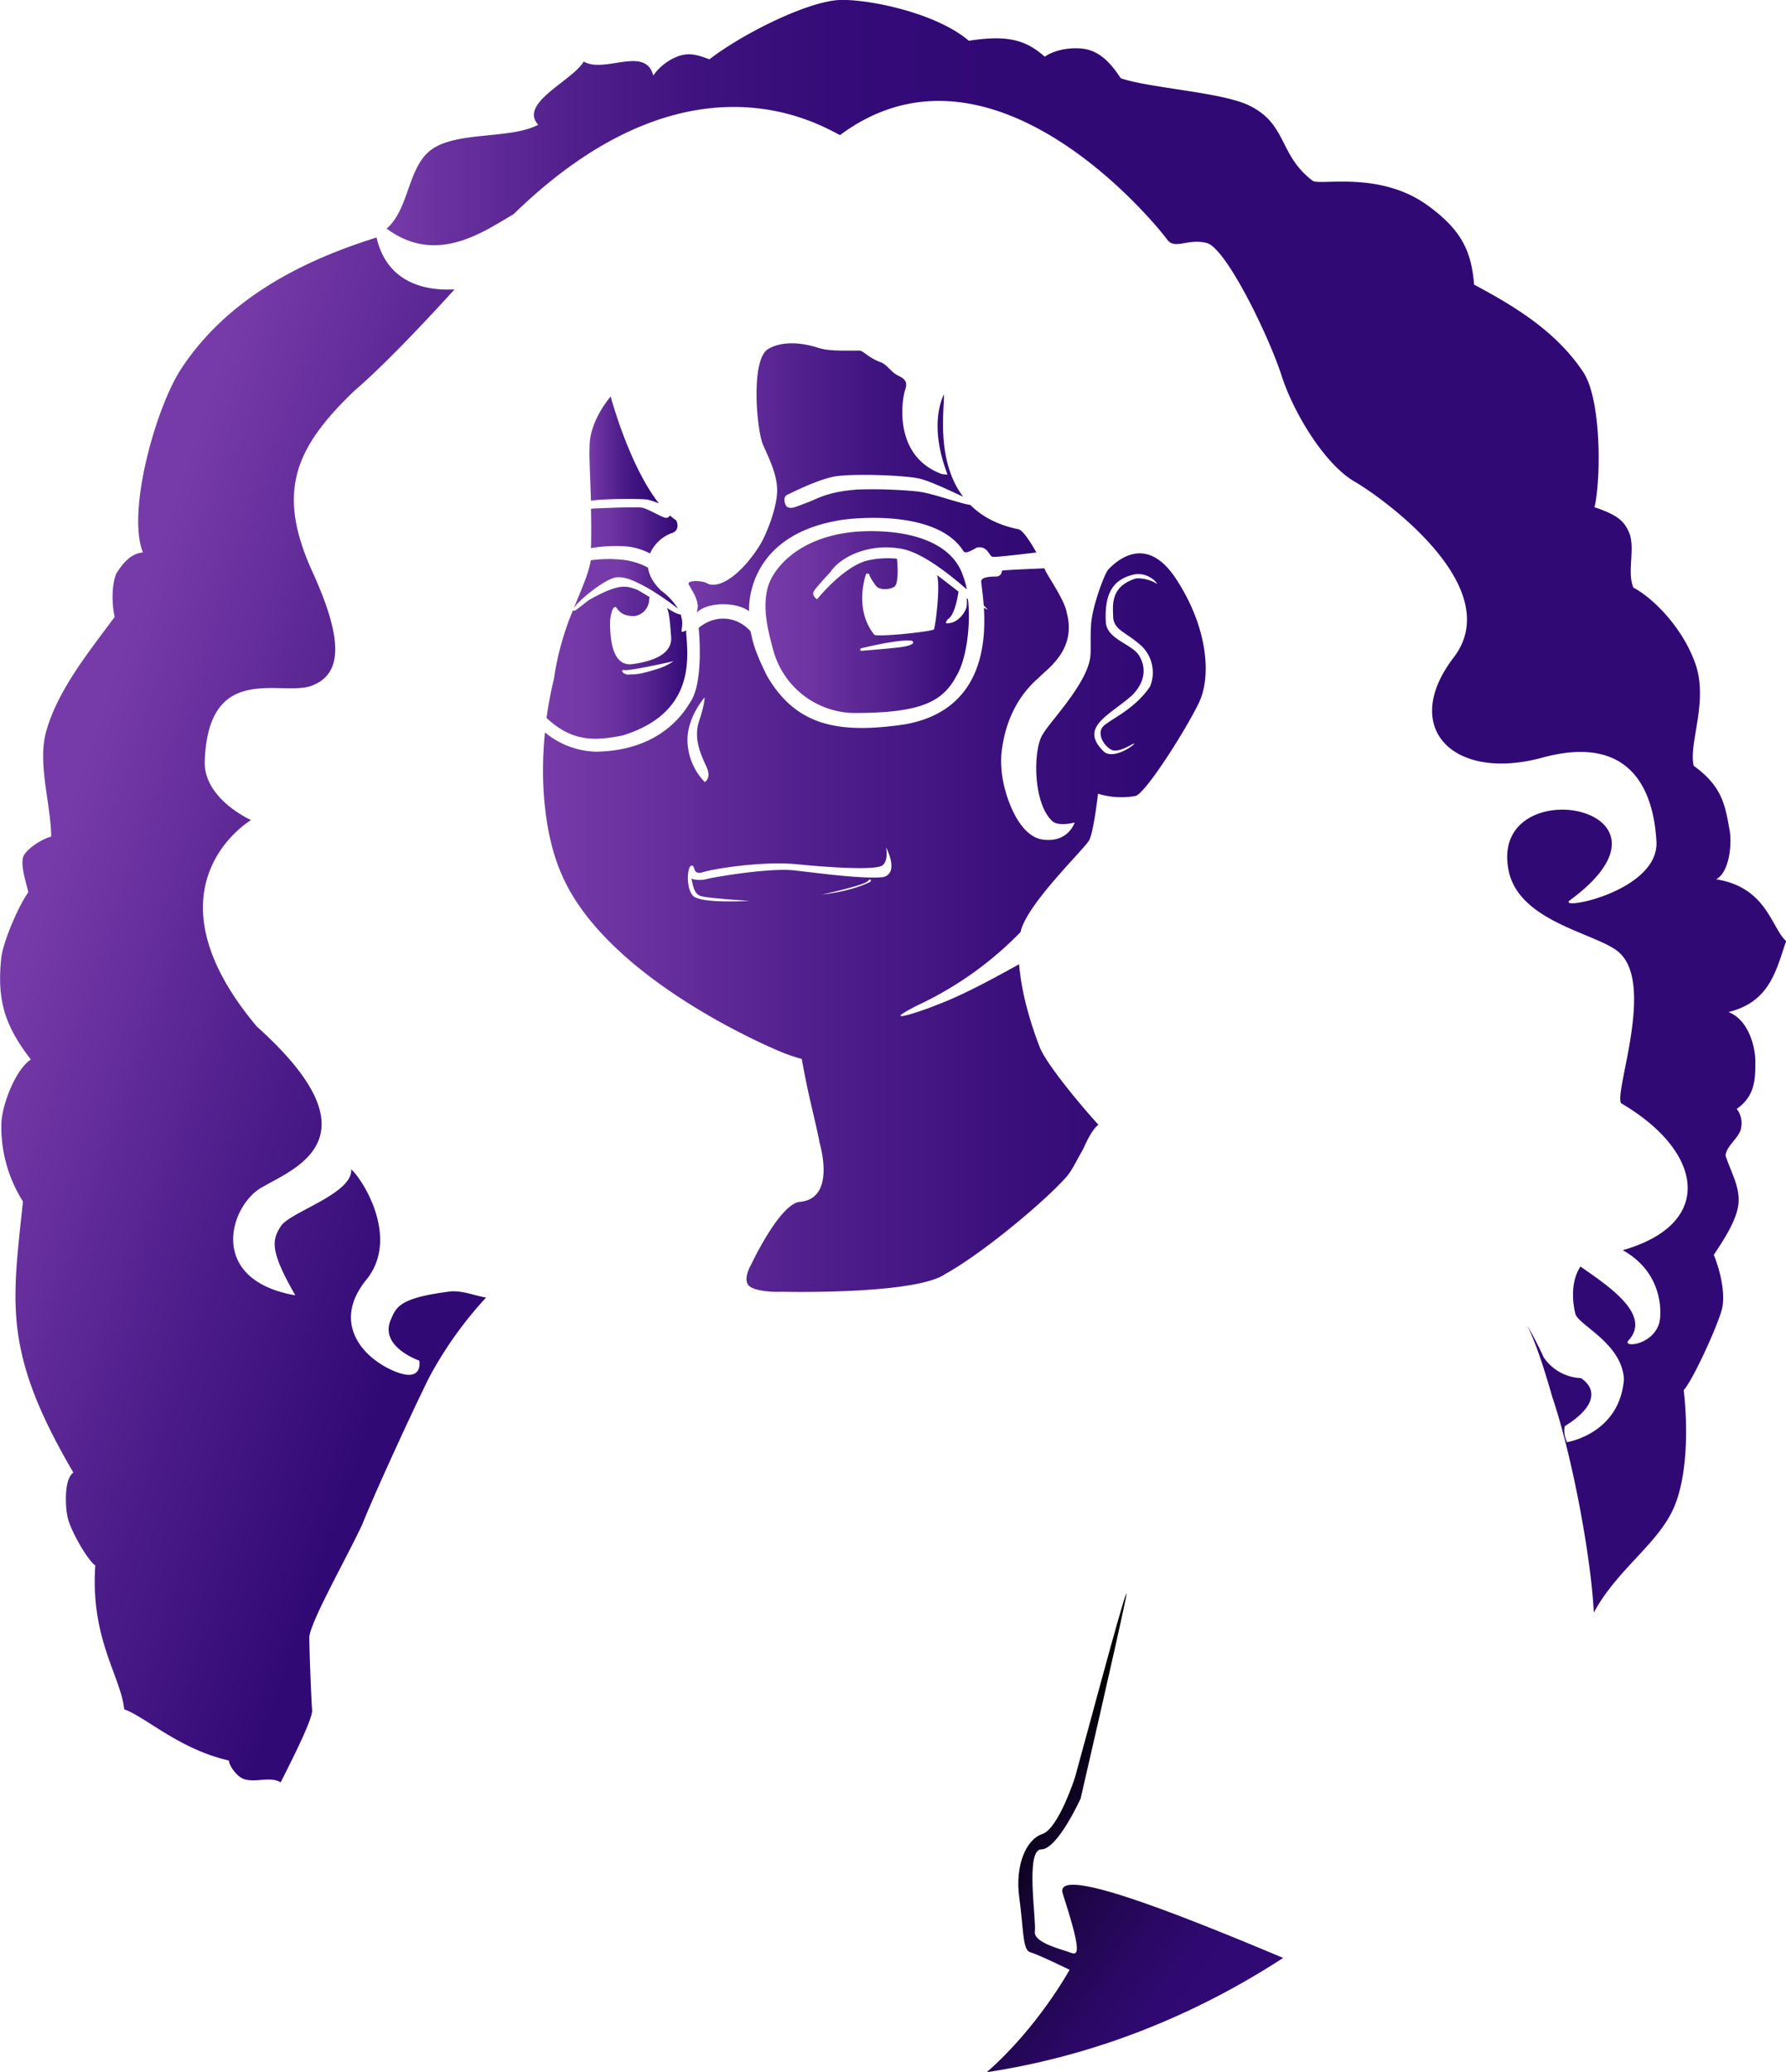 <svg xmlns="http://www.w3.org/2000/svg" xmlns:xlink="http://www.w3.org/1999/xlink" viewBox="0 0 555.79 644.58"><defs><style>.cls-1{fill:url(#Degradado_sin_nombre_31);}.cls-2{fill:url(#Degradado_sin_nombre_30);}.cls-3{fill:url(#Degradado_sin_nombre_23);}.cls-4{fill:url(#Degradado_sin_nombre_33);}.cls-5{fill:url(#Degradado_sin_nombre_19);}.cls-6{fill:url(#Degradado_sin_nombre_24);}.cls-7{fill:url(#Degradado_sin_nombre_29);}.cls-8{fill:url(#Degradado_sin_nombre_37);}.cls-9{fill:url(#Degradado_sin_nombre_19-2);}.cls-10{fill:url(#Degradado_sin_nombre_35);}</style><linearGradient id="Degradado_sin_nombre_31" x1="391.54" y1="484.03" x2="632.16" y2="484.03" gradientUnits="userSpaceOnUse"><stop offset="0" stop-color="#773ba9"/><stop offset="0" stop-color="#773ba9"/><stop offset="0.34" stop-color="#51208d"/><stop offset="0.61" stop-color="#3a0f7b"/><stop offset="0.78" stop-color="#310975"/></linearGradient><linearGradient id="Degradado_sin_nombre_30" x1="392.7" y1="403.16" x2="436.49" y2="403.16" gradientUnits="userSpaceOnUse"><stop offset="0" stop-color="#773ba9"/><stop offset="0.26" stop-color="#7439a6"/><stop offset="0.49" stop-color="#69319f"/><stop offset="0.71" stop-color="#572491"/><stop offset="0.91" stop-color="#3e137f"/><stop offset="1" stop-color="#310975"/></linearGradient><linearGradient id="Degradado_sin_nombre_23" x1="436.79" y1="345.74" x2="545.04" y2="345.74" gradientUnits="userSpaceOnUse"><stop offset="0" stop-color="#773ba9"/><stop offset="0.04" stop-color="#7237a5"/><stop offset="0.28" stop-color="#552390"/><stop offset="0.52" stop-color="#411581"/><stop offset="0.76" stop-color="#350c78"/><stop offset="1" stop-color="#310975"/></linearGradient><linearGradient id="Degradado_sin_nombre_33" x1="342.82" y1="447.91" x2="778.32" y2="447.91" gradientUnits="userSpaceOnUse"><stop offset="0" stop-color="#773ba9"/><stop offset="0.04" stop-color="#69319f"/><stop offset="0.13" stop-color="#51208c"/><stop offset="0.22" stop-color="#3f137f"/><stop offset="0.32" stop-color="#340b78"/><stop offset="0.44" stop-color="#310975"/></linearGradient><linearGradient id="Degradado_sin_nombre_19" x1="406.5" y1="362.05" x2="433.37" y2="362.05" gradientUnits="userSpaceOnUse"><stop offset="0" stop-color="#773ba9"/><stop offset="0.22" stop-color="#6d34a2"/><stop offset="0.6" stop-color="#53218e"/><stop offset="1" stop-color="#310975"/></linearGradient><linearGradient id="Degradado_sin_nombre_24" x1="405.97" y1="337.02" x2="427.56" y2="337.02" gradientUnits="userSpaceOnUse"><stop offset="0" stop-color="#773ba9"/><stop offset="0.15" stop-color="#67309d"/><stop offset="0.5" stop-color="#4a1b87"/><stop offset="0.79" stop-color="#370e7a"/><stop offset="1" stop-color="#310975"/></linearGradient><linearGradient id="Degradado_sin_nombre_29" x1="401.11" y1="378.67" x2="433.5" y2="378.67" gradientUnits="userSpaceOnUse"><stop offset="0" stop-color="#773ba9"/><stop offset="0.42" stop-color="#773ba9"/><stop offset="0.55" stop-color="#6d34a2"/><stop offset="0.77" stop-color="#53218e"/><stop offset="1" stop-color="#310975"/></linearGradient><linearGradient id="Degradado_sin_nombre_37" x1="232.15" y1="481.16" x2="375.68" y2="529.97" gradientUnits="userSpaceOnUse"><stop offset="0" stop-color="#773ba9"/><stop offset="0.55" stop-color="#4e1e8b"/><stop offset="1" stop-color="#310975"/></linearGradient><linearGradient id="Degradado_sin_nombre_19-2" x1="460.74" y1="390.58" x2="524.04" y2="390.58" xlink:href="#Degradado_sin_nombre_19"/><linearGradient id="Degradado_sin_nombre_35" x1="536.17" y1="755.89" x2="610.31" y2="810.78" gradientUnits="userSpaceOnUse"><stop offset="0.02"/><stop offset="0.05" stop-color="#030108"/><stop offset="0.25" stop-color="#14042f"/><stop offset="0.45" stop-color="#20064d"/><stop offset="0.65" stop-color="#2a0863"/><stop offset="0.83" stop-color="#2f0971"/><stop offset="1" stop-color="#310975"/></linearGradient></defs><g id="Capa_16" data-name="Capa 16"><path class="cls-1" d="M547.13,425.34c-3.15,4.36-3.32,21.57,2.93,27.19,2.05,1.73,6.9.38,6.9.38s-2,6.45-10,5.3-11.49-14.93-11.49-14.93a33.51,33.51,0,0,1-1.31-11.78c.5-4.27,2-15.36,11.65-23.65,2.61-2.77,11.81-8.64,8.68-20.17-.58-4-6.32-11.94-6.83-13.57,0-.08-.08-.18-.12-.27-6.67.31-13.24.56-13.24.78a1.72,1.72,0,0,1-1.71,1.78c-1.44,0-4.81.05-4.72,1.58.1,1.22.53,3.93.79,7.42l1.3,1.3-1.25-.53c.73,11.89-1,31.95-24.46,36.19-20.74,3.08-33.93.55-43-15-4.85-9.64-4.63-12.35-5.22-14-3.72-4.13-10.27-5.68-16.08-1,0,0,1.66,15.7-2.21,22.47-1.42,2.15-8.15,15.68-29.73,16.06a26.07,26.07,0,0,1-15.89-6c-1.87,18.43.78,34.33,5.23,44.24,14.43,33.44,68.39,55.19,68.39,55.19a53.09,53.09,0,0,0,6.29,2.13c.83,4.61,1.65,8.63,2.47,12.25,1,4.37,2.14,9.11,2.92,12.88a2.59,2.59,0,0,1,.05.54c.94,3.25,4.6,18-6.2,18.8-6.27.88-15,19.51-15,19.51s-3.23,5.37,0,7.07,9.68,1.37,9.68,1.37,41.49,1,50.74-5.53c11.24-6.13,31.21-22.72,37.85-30.38,1.57-1.81,2.81-4.56,5.11-8.56,1.88-4.33,3.44-6.54,4.7-7.47C557,538.83,547.53,527,546,522.55a114.53,114.53,0,0,1-3.89-11.93A80.08,80.08,0,0,1,539.66,497c-9.14,5.07-18.11,9.88-25.72,12.69-4.17,1.76-19.09,6.76-5.71,0A108.56,108.56,0,0,0,540.11,487c.06-.25.12-.49.19-.73,2.61-8.87,19.79-25.21,21.19-27.88s2.74-14.44,2.74-14.44a24.59,24.59,0,0,0,11.62.71c3.19-.71,16.09-21.19,19.85-29.17s2.81-23.05-7.15-38.3-19.78-4.21-21-3.13-5.44,12.41-5.51,17.87c-.27,3.11.09,8.17-.3,10C560.34,410.28,549.17,421.66,547.13,425.34ZM441.81,414s.06,2-1.72,7.34.44,10.28,2.23,14.11-.51,4.85-.51,4.85a19.11,19.11,0,0,1-5.32-12.13C436,420.49,441.81,414,441.81,414Zm51.69,57.27s-4.89,2.86-15.19,4.05c0,0,12.94-2.81,14.21-4.13S493.5,471.25,493.5,471.25Zm4-1.39c-6.16.72-20.14-1.22-27.84-2.08s-25.13,2.12-27.24,2.7-4.68.1-4.78-.23c.63,2.2.76,4.84,3,5.53s15.07,1.48,15.07,1.48-15.42,1-17.63-1.69-1.67-9.23-.31-9.28,0,3.15,3.73,2,18.87-3.44,29-2.42,24.5,1.91,26.58.39,1.17-5.66,1.17-5.66S502.51,468.52,497.47,469.86Zm77.06-56.26c5.41-5.3,4-10.06,2.47-12.6-2.3-3.74-10-5-10.38-10.42-.43-8.43,1.83-13.37,9-14.88,3.81-.61,6.7,2.13,6.95,3-2.64-1.81-6.22-1.91-6.82-1.64-8.05,2.62-6.86,8.71-6.84,12.22.58,3.85,3.45,4.08,8.37,8.29a11.44,11.44,0,0,1,3.12,13c-4.78,7.14-12.44,10.27-14.55,12.38s0,6,2.49,7.3,7.74-2.73,7.06-1.79-6.58,4.8-9.36,2.4C558.2,423.33,567.55,419.72,574.53,413.6Z" transform="translate(-222.53 -197.07)"/><path class="cls-2" d="M434.33,388.17c-.37.06-1.13-.17-2.61-1l-1.66-1c.68,1.38.94,3.89,1.32,9s-5,7.47-12,8.47-6.93-9.94-7-12.41.94-6.83,2.22-4.85,3.55,2.4,5.49,2.3a5.34,5.34,0,0,0,4.46-5.17,1.31,1.31,0,0,1,.17-.67c-1.6-1-3-1.86-4.08-2.4-3.15-1.06-5.19-2.21-15,3.37,0,0-3.06,2.44-3.89,3-.43.27-.9.36-.88,0a88,88,0,0,0-6,21.63c-1,4.06-1.72,8.05-2.26,11.94,8.29,7.82,15.7,7,23.62,5.47,23.15-7.11,20.25-24.77,19.83-32.17,0-.14,0-.34,0-.57a2.4,2.4,0,0,1-1.28.48C434.18,393.54,435.5,391.48,434.33,388.17Zm-7.88,17.17c-4,1.24-5.92,1.57-7.79,1.49-1.79.51-3.62-1.57-1.75-1.32s15.2-2.76,15.2-2.76A18.74,18.74,0,0,1,426.45,405.34Z" transform="translate(-222.53 -197.07)"/><path class="cls-3" d="M459.11,366.43c-5.11,8.36-12.16,14-16.37,12.19-1.19-1-7.44-1.36-5.61.68.81,1.66,2.25,3.36,2.55,6.25a12.11,12.11,0,0,1-.32,2.07c3.14-3.31,12.32-3.47,16.28-.41,0,0-1.77-24,29.45-28.51,2.93-.39,27.78-3.18,36.68,8.94.89,1.22.59,2.13,4.76-.26,3.49-.59,3.66,2.64,4.94,2.9.65.13,7.1-.56,13.57-1.37-1.91-3.42-4.32-7.07-5.66-7.23-6.68-1.38-11.47-4.12-14.91-7.56a17.89,17.89,0,0,1-2.11-.44c-5.53-1.45-10.13-3.21-14.3-3.74a142.91,142.91,0,0,0-18.72-.6c-9.55.73-12.22,2.82-15.91,4.17-3.53,1.29-4.38,1.91-5.88,1.28-.55-.21-1.76-3,0-3.83s9.6-4.79,14.81-5.7,22-.43,26.64.76c3.35.87,9.63,3.88,13.25,5.56-8.78-11.59-5.64-28.54-6-31.86-5,11.15,1.19,24.64,1.06,24.81s.51.26-1.66,0c-15.19-5.53-12.55-23-11.4-26.34s-1.61-3.79-3.07-4.76-2.74-2.86-4.3-3.58c-4.4-1.56-5.57-3.74-7-3.74-6.61.06-9.77.06-12.77-.85-2.23-.78-10.08-2.92-15.57.4S458,330.94,460,335.47s4.62,9.74,4.36,14.85S461.09,363.17,459.11,366.43Z" transform="translate(-222.53 -197.07)"/><path class="cls-4" d="M382.32,263.72c54.51-53.1,95.36-27.7,101.62-24.63,47.74-35.49,99.32,29,101.74,32.42s6.38-.38,12.38,1.15,19.28,28.85,23.24,41.11S635,341.6,644,346.83s47.62,32.94,30.89,54.77-.12,38.68,27.58,31.14,34.64,10.35,35.53,26.05-31.7,21.83-26.85,18.25c39.86-29.37-25.53-40.85-19.15-9.19,3.21,15.9,26.87,19.41,34,25.15,11.87,9.57-1.21,43.53,1,47.23,25.79,15.07,29.23,37.54.51,45.71,12.89,7.15,12.09,20.06,11.36,22.68-2.08,7-11.61,7.7-9.57,5.4,7.46-8.1-6.65-17.16-14.94-23-3.91,5.86-1.7,14.19-1.66,14.43.49,3.66,14.43,9.06,15.19,20.55-1.27,17.11-17.74,19.66-17.74,19.66s-1.28-2.81-.64-5c9.7-6,10.09-11.49,5-14.93a14.69,14.69,0,0,1-11.62-6.51c-1.56-3.44-3.27-6.71-5.06-9.82,3.07,6.49,5.25,13.5,7.79,22.28,6.38,18.88,12.13,50.62,12.89,67,7.39-13.74,20.54-21.67,25.23-33.41,3.84-9.61,4.09-24,2.75-35.82,2.74-2.82,11-20.84,12-25.63,1-5.12-.94-12.34-2.64-16.42,3.42-5.17,7.05-10.74,7.66-15.75.64-5.3-2.47-10.21-4-15.17.25-3.16,4.74-5.81,4.9-9A7.22,7.22,0,0,0,763,542c5.7-4.08,5.78-9.14,5.78-14.64,0-4.94-2.21-13.1-8.36-15.49,12.83-3.19,14.75-12.76,17.94-22.08-4.6-4.09-6-16.72-21.76-19.21,4.18-2.28,4.93-11.14,4.18-15.22-1.41-7.77-2.21-13.61-11.17-20.07-1.71-6.84,4.62-19.88.54-31.67-3.85-11.11-13-20.43-19.31-23.76-2.12-4.89.76-12.55-1.44-17.35-1.43-3.13-3.11-5.16-10.67-7.66,2-8.42,2.26-33.44-3.56-42.13-8.34-12.45-20.84-20.15-33.91-27.11-.82-10-3.58-16.77-14.43-24.63-15-10.9-33.71-6.08-35.84-7.7-10.52-8-7.83-17.43-19.48-23.28-8.53-4.28-31.18-5.48-40.2-8.59-2.87-4.34-5.87-7.68-10.1-8.86-3.68-1-9.87-.42-13.56,2.15-5.84-5.12-11.33-6.85-23.63-4.95-10.81-9.24-33.65-13.41-41.36-12.6-10.08,1.06-28.94,10.38-39.36,18.36-3.37-1.21-5.81-2.15-9.37-1.08a16.81,16.81,0,0,0-8.12,6.13c-2.39-9.37-15.21-.52-21.62-4.35-3.53,6-20.34,12.94-14.17,19.67-8.51,4.51-25,2-33,7.57-7.7,5.3-7,18.55-14.18,24.73C358.48,279.76,373.12,269,382.32,263.72Z" transform="translate(-222.53 -197.07)"/><path class="cls-5" d="M417.81,367.06a20.63,20.63,0,0,1,7,2.16,12,12,0,0,1,6.56-6.26c3.15-.85,1.62-4,1.62-4a20.11,20.11,0,0,1-2-1.57,1.27,1.27,0,0,1-1.15.76c-1.16,0-5.7-2.9-7.61-3.19-1.22-.3-13.88.21-15,.29-.16,0-.44.05-.8.11.09,3.83.13,8,0,12.22A43.6,43.6,0,0,1,417.81,367.06Z" transform="translate(-222.53 -197.07)"/><path class="cls-6" d="M424.19,352.49c.56.14,2,.6,3.37,1.14-9.32-11.84-15-33.23-15-33.23s-6.72,7.66-6.55,15.66c-.2,2.65.19,8.89.42,16.77C410.42,352.09,423.05,352.19,424.19,352.49Z" transform="translate(-222.53 -197.07)"/><path class="cls-7" d="M402.74,384.3c2.81-2.81,8.94-7.47,11.75-7.66s5.62,1.15,9.7,3.38a89.65,89.65,0,0,1,9.31,6.36,19.49,19.49,0,0,0-5.18-5.55c-2.65-2.55-3.85-5-4.13-7.18a21.22,21.22,0,0,0-8.55-2.52,39.37,39.37,0,0,0-9.26.22c-.67,4.16-2.89,8.93-5.27,14.86A11.47,11.47,0,0,1,402.74,384.3Z" transform="translate(-222.53 -197.07)"/><path class="cls-8" d="M319.66,729c-.29-3.83-.77-16.17-.88-22.46-.08-4.36,11.75-25.09,16.54-35.42,3-7.65,14.05-32,20.68-45.44a120.22,120.22,0,0,1,17.79-25c-4-.72-6.86-2.07-10.75-1.95-16.34,2-17.19,4.92-18.89,8.81C340.44,616,353,620.28,353,620.28s1.53,7.4-8.3,3.06-18.77-15.19-8.17-28.21-1.34-31.5-4.72-34.34c.63,7.53-19,13.27-21.83,17.61s-3.58,7.66,4.46,21.58c-27.95-4.85-20.29-28.6-9.95-33.83,10.08-5.87,36.25-15.45-2.05-49.79-36.63-43.66-1.78-64.21-1.78-64.21s-14.43-6.38-14.43-17.87c.9-31.66,23.75-20.43,33.19-23.88s10.22-13.78.39-35.36c-11.37-24.89-5.62-38.55,13-56.42,12.38-10.6,31.15-31.53,31.15-31.53-10.54.56-21.26-3-24.25-16.15-21.84,6.83-46.1,18.35-60.9,41C271,324,261.94,356.15,267,368.91c-3.93.31-6.38,3.64-8.23,6.47-1.53,3.48-1.48,9.53-.56,13.58-7.73,10.53-17.75,22.66-21.35,35.78-2.7,9.86,1.56,22.74,1.59,32.56-2.36.55-6.89,3.2-8.44,5.74s1,9.6,1.32,11.58c-3.28,4.6-7.92,15.72-8.41,20.42-1.36,13.08,1,20.94,9.21,31.59-4.63,3-8.86,13.65-9.16,19.65a43.16,43.16,0,0,0,6.7,24.5c-3.3,31.75-6.43,46.63,15.7,84.35-3.06,2-2.44,11-1.87,13.53.61,3.91,6.37,13.89,8.68,15.32-1.56,22.92,7.94,34.46,9,44.77,6.74,2.4,16.94,12.32,32.55,15.93.29,2.12,2.87,5.3,5,5.87,3.75,1,8-1,11.14.92C313.91,743.49,319.86,731.64,319.66,729Z" transform="translate(-222.53 -197.07)"/><path class="cls-9" d="M489,362.45c-18.3,1.53-26.39,11.89-27.72,18s0,11.91,1.85,18.74a26.48,26.48,0,0,0,25.27,19.66c20.9,0,27.54-3.57,31.79-11.57,2.83-4.61,4.55-15,3.57-23.82l-.39-.31a11.86,11.86,0,0,1,0,2.38c-.17,1.62-2.3,4.68-4.77,5.24s-1.7-.21-1.1-1.15c2.3-1.07,3.31-8.52,3.31-8.52-2.07-1.63-4.53-3.54-6.7-5.15,1,2.8-.15,13.79-.91,16.88-1,.77-17.78,2.46-18.6,1.67-6.59-8.22-2.51-19-2.51-19s.81-.08,1,.26c0,.55.77,1.83,2,3.49s5.06,1.15,6,.08.9-5.86.55-8.47a28.82,28.82,0,0,0-9.2.56c-7.67,2-15.65,12.08-15.65,12.08s-1.87-1.19-.93-2.64,5.1-5.87,5.1-5.87c3.07-4.68,12.09-9.19,22.43-7.15,6.11,1.21,14.29,7.56,20,12.56a25.93,25.93,0,0,0-1.19-4.26C518.26,364.36,502.45,361.51,489,362.45Zm1.39,36.31s11.95-3,15.93-2.38c1.17.82-.42,1.57-3.6,2s-12.31,1.14-12.31,1.14A.55.55,0,0,1,490.39,398.76Z" transform="translate(-222.53 -197.07)"/><path class="cls-10" d="M553.26,786.11c5.61,17.36,5.1,19.4,2.55,18.38s-11.75-3.06-11.24-6.64-3.06-25.53,2-25.53,12.25-15.83,12.25-15.83,11.75-50.85,14-62.06-10.63,36.7-10.63,36.7l-5.11,18.72s-5.11,16-10.21,17.7-8.51,9.88-7.15,19.75,1,16.34,3.4,17,12.26,5.47,12.26,5.47-9.87,18-25.79,31.86c33-5,64.17-17.31,92.25-35.55C585.25,790.68,550.41,777.33,553.26,786.11Z" transform="translate(-222.53 -197.07)"/></g></svg>